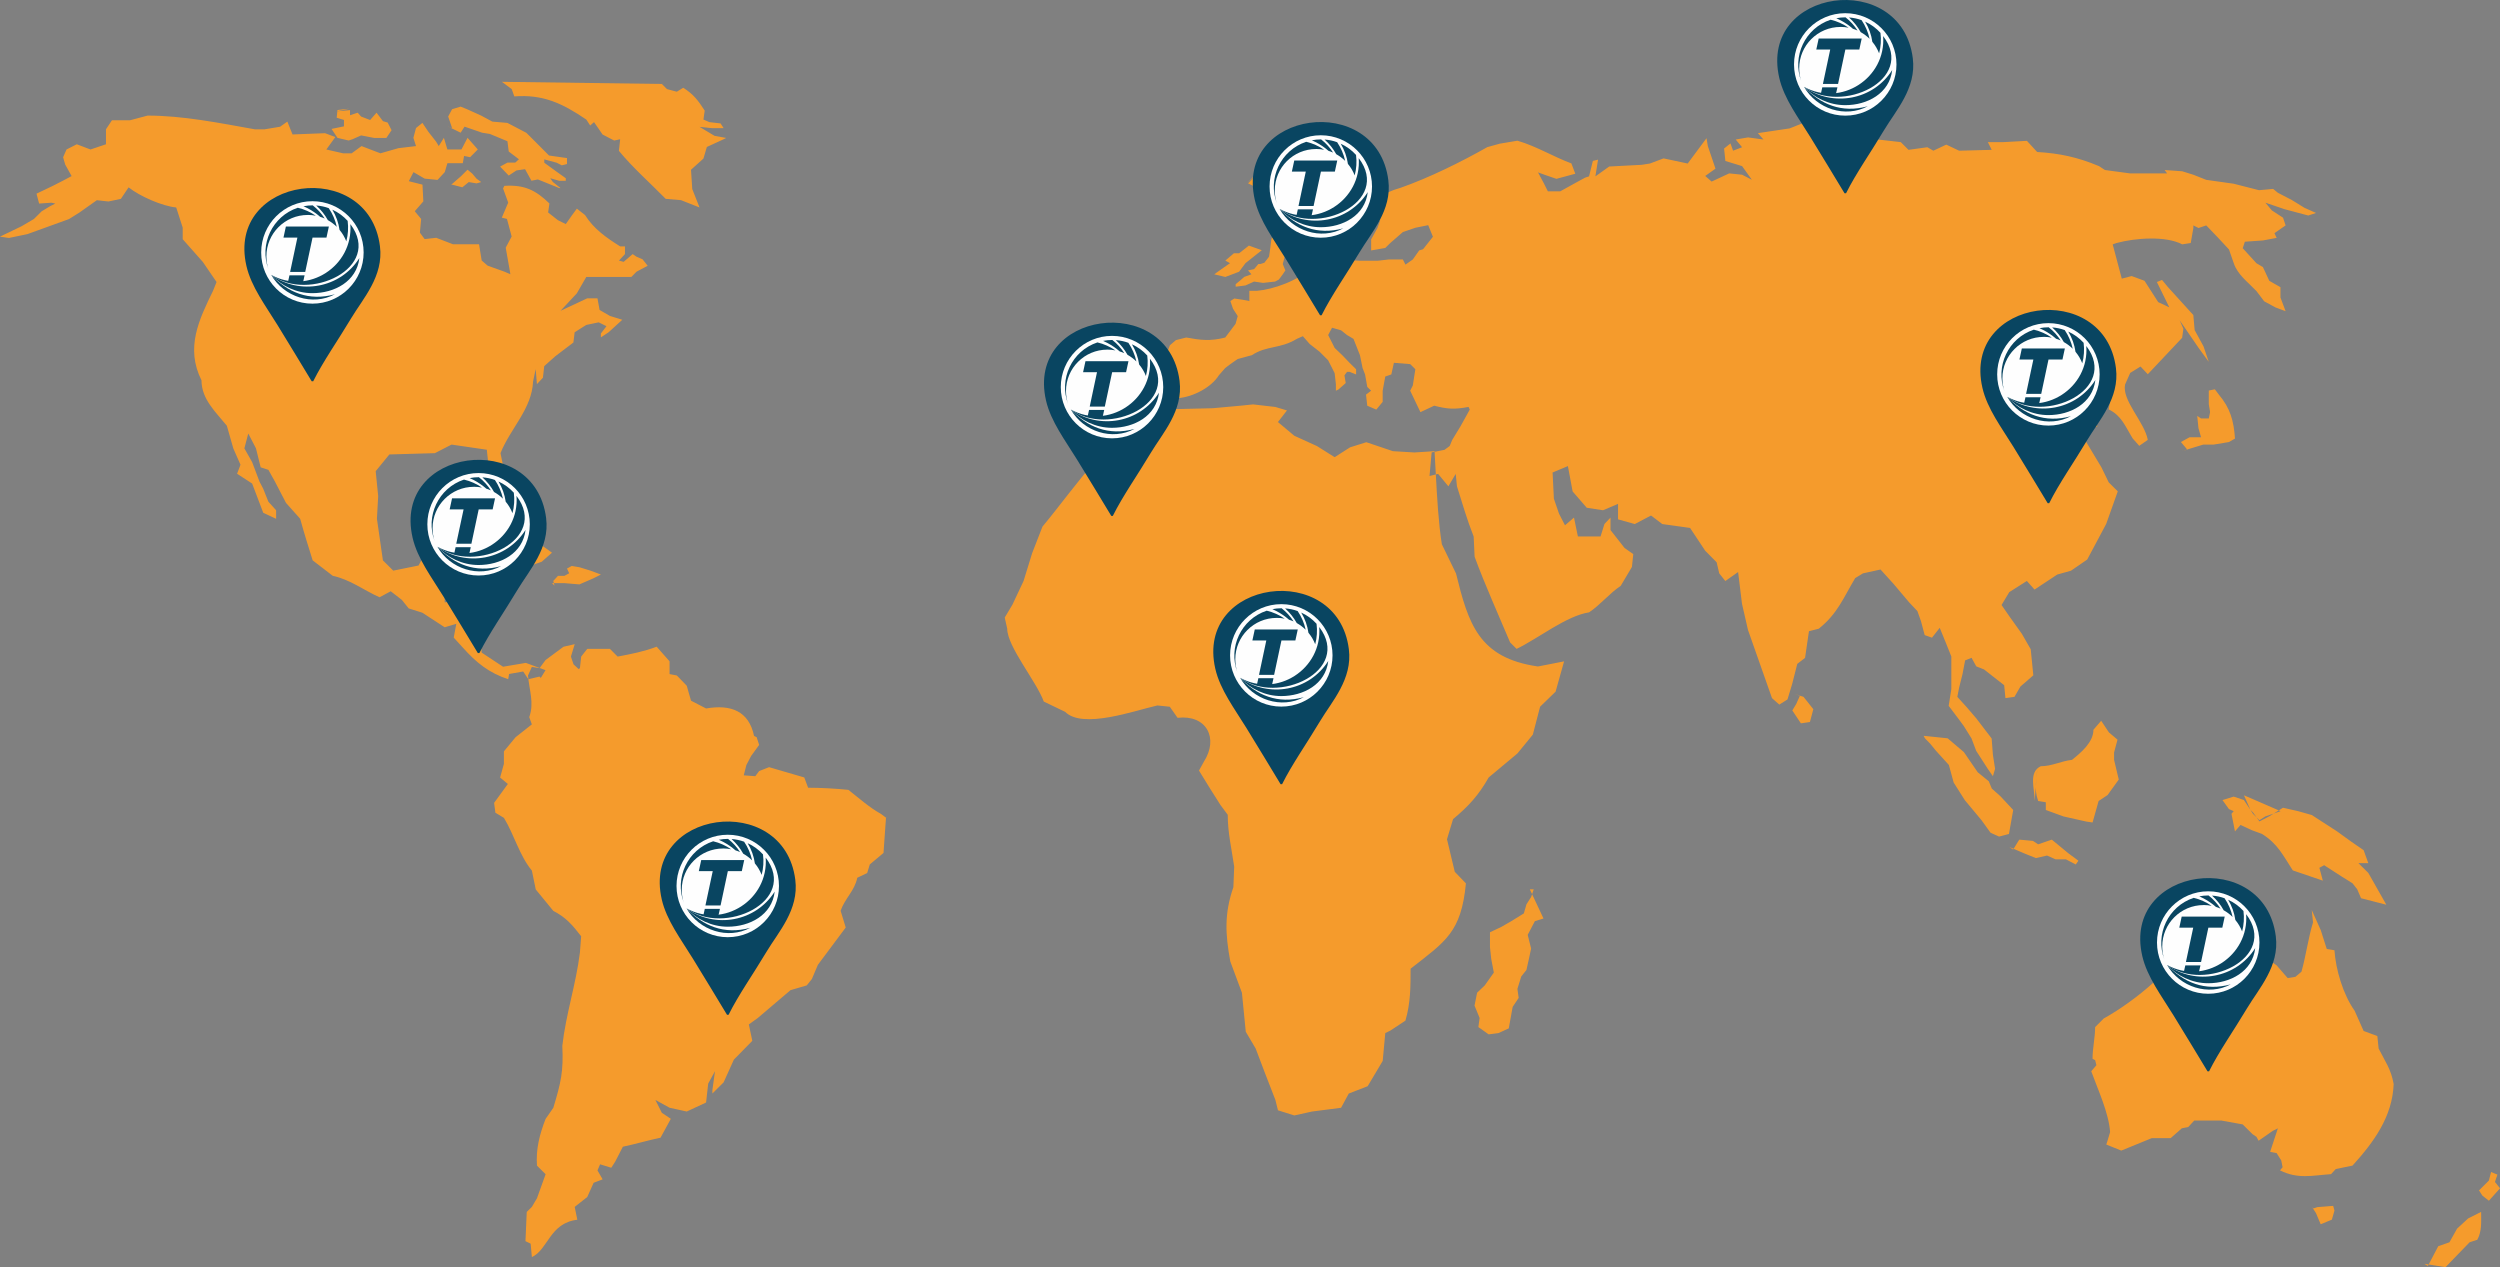 <?xml version="1.0" encoding="UTF-8"?><svg id="Camada_1" xmlns="http://www.w3.org/2000/svg" viewBox="0 0 719.89 364.9"><rect x="0" y="0" width="719.89" height="364.9" fill="#808080" stroke="none"/><defs><style>.cls-1,.cls-2{fill:#094561;}.cls-1,.cls-3,.cls-4{fill-rule:evenodd;}.cls-3{fill:#fefefe;}.cls-4{fill:#f59b2c;}</style></defs><g id="Camada_1-2"><g id="_2019207450000"><path class="cls-4" d="M255.15,235.11l-.74,10.5-3.95,3.31-.75,2.47-2.86,1.37c-.72,3.71-3.55,5.91-4.79,9.5l1.47,4.82-8.02,10.75-1.72,4.07-1.48,1.85-4.68,1.37-9.4,8-2.6,1.87,1,4.72-5.31,5.42-2.95,6.54-3.23,3.21v-.99l.75-5.44-1.96,3.58-.61,5.44-5.57,2.6-4.94-1.09-4.08-2.24,1.85,3.7,2.59,1.73-2.97,5.44c-3.55,.73-7.28,1.85-10.84,2.59l-2.23,4.33-1.11,1.73-3.22-.99-.75,1.75,1.48,2.58-2.59,.99-1.84,4.1-3.61,2.84,.75,3.7c-8.01,.96-8.4,8.62-13.08,10.75l-.36-3.86-1.49-.72,.37-8.41,1.48-1.46,1.47-2.5,2.48-6.91-2.48-2.46c-.36-4.71,.75-9.04,2.48-13.47l2.22-3.19c2.21-7.3,2.95-10.52,2.59-17.81,1.01-9.13,3.95-17.78,5.07-26.91l.36-4.68c-2.59-3.34-4.42-5.45-8.02-7.3l-5.06-6.18-1.11-5.42c-3.58-4.33-5.06-10.26-8.05-15.19l-2.46-1.48-.37-2.84,3.96-5.44-2.23-1.85,1.09-3.94v-3.6l3.35-4.06,4.7-3.71-.75-2.09c1.48-4.07,0-7.68-.36-11.98l1.11-2.48,2.21,.37,1.74-2.35,5.17-3.83,3.22-.74-1.09,3.58,.74,2.21,1.48,1.38,.37-.25,.36-3.34,1.75-2.22h6.54l2.21,2.22c3.95-.74,7.66-1.48,11.24-2.85l3.71,4.21v3.68l2.1,.4,2.85,2.95,.49,1.73,.75,2.58,4.33,2.24c7.15-1.24,12.32,.74,13.81,7.9l.75,.37,.72,2.22-2.32,3.2-1.36,2.6-.75,2.96,3.32,.25,1.11-1.48,2.86-1.12,10.13,2.96,1.11,2.96c3.71,0,8.01,.25,11.6,.61,2.83,2.23,6.18,5.19,9.38,6.93l1.48,1.11v-.37h.02Zm-99.79-40.28h0l.37,.38,1.36-2.23-5.67-2.1-6.56,1.11-6.17-4.07-.37-7.9,.74-5.57-2.46-2.09-8.55,1.1c-.24-6.54,1.14-12.72,2.6-18.89l-7.29,2.96-2.83,5.31-7.29,1.48-2.98-2.96-1.72-11.97,.36-6.55-.72-7.16,3.94-4.82,13.1-.37,4.81-2.47,10.15,1.48,.62,5.81,2.96,9.16,2.84-1.87-2.48-12.11c2.86-7.17,9.03-12.71,9.38-20.62l.75-3.59,.36,4.33,1.73-1.85,.37-3.33,3.21-2.86,5.19-3.94,.36-2.95,3.34-2.11,3.59-.75,2.23,1.11-1.61,2.11v1.11l2.23-1.47,3.94-3.6-3.56-1.1-2.98-1.73-.61-3.34h-2.95l-7.68,3.59,4.7-5.05,2.71-4.7h12.98l1.48-1.51,3.22-1.71-1.48-1.87-1.74-.74-1.11-.75-2.59,2.23-1.36-.37,1.74-1.86v-2.22h-1.38c-3.94-2.47-7.65-5.06-10.12-9.03l-2.35-1.84-1.36,1.84-1.83,2.6-2.26-1.11-2.83-2.23,.38-2.59c-3.96-3.83-7.18-5.44-12.99-5.07l-.36,.75,1.48,4.07-1.84,4.33,1.48,.37,1.35,5.06-1.71,3.22,.72,4.07,.63,3.58-1.75-.75-4.79-1.71-1.73-1.49-.76-4.68h-7.5l-4.83-1.86-3.34,.37-1.36-1.85,.36-3.95-1.84-2.22,2.47-2.84-.25-4.82-3.94-.99,1.35-2.61,3.22,1.87,3.71,.37,2.08-2.24,.76-2.58h4.43l.37-2.08,1.74,.36,2.21-2.23-2.95-3.35-1.75,3.35h-4.06l-1-3.35-1.48,2.38-.74-1.24-2.23-2.85-1.74-2.59-1.84,1.48-.75,2.82,.75,2.38-5.06,.6-5.19,1.48-5.44-2.08-2.84,2.08h-2.48l-4.81-1.1,2.59-3.58-2.95-1.11-9.38,.36-1.49-3.7-2.1,1.48-4.44,.74h-2.83c-10.26-1.84-20.74-3.95-30.88-3.95l-5.07,1.35h-5.19l-1.72,2.6v4.31l-4.45,1.5-3.95-1.5-2.96,1.5-.98,2.23,.6,2.1,1.85,3.33-2.09,1.11-3.35,1.72-4.67,2.23,.75,2.85,3.55-.25,1.12,.25-1.48,.75-2.46,1.48-2.24,2.22-3.58,2.1L-.02,68.15l2.6,.37,5.3-1.1,11.97-4.33,2.98-1.86,5.06-3.58,3.34,.37,3.58-.76,2.22-3.31c3.23,2.58,9.76,5.43,13.71,5.79l1.87,5.8v3.34l5.79,6.54,3.96,5.79-.99,2.48c-4.08,8.38-8.03,16.45-3.35,25.82,0,5.44,4.1,9.13,7.3,13.08l1.86,6.53,2.07,4.71-.98,2.59,4.34,2.83,3.19,8.41,3.71,1.74v-2.47l-2.23-2.46-1.48-3.72-1.09-2.1-2.1-5.57-2.24-3.97,1.12-4.28,2.22,4.28,1.35,5.46,2.23,.73,1.86,3.34,3.2,6.17,4.09,4.58c.99,3.7,2.48,8.38,3.59,11.97l5.79,4.45c5.07,1.11,8.77,4.07,13.47,6.18l3.22-1.73,3.19,2.47,1.99,2.47,3.94,1.24,6.42,4.19,3.35-1-.75,3.97,2.59,2.84c3.97,4.45,7.55,7.3,13.1,9.15l.25-1.51,4.06-.72,1.49,2.23,3.2-.76h.02ZM201.43,59.74h0l-5.31-2.1-4.43-.38c-4.34-4.44-9.52-9-13.47-13.82l.36-3.34-1.72,.37-3.34-1.73-2.47-3.58-1.1,.98-1.12-1.71c-6.91-4.7-12.47-7.3-20.73-6.67l-.75-2.1-2.83-2.1,46.06,.62,1.49,1.48,2.83,.75,1.84-1.14c2.96,1.86,4.33,3.71,6.18,6.57l-.36,2.59,1.72,.74,3.21,.37,.88,1.36h-3.35l-3.58-.37,4.33,2.59,3.34,.6-.74,.38-4.83,2.22-.98,3.34-3.58,3.22,.36,5.56,2.1,5.31h0Zm-72.37-23.22h0l1.12,.37-1.12-3.34,1.12-2.1,2.46-.75,1.85,.75,4.07,1.84,3.22,1.73,4.33,.37,5.45,2.85,2.22,2.21,4.31,4.33,5.18,.74v1.72l-1.49,.37-1.47-.75-3.58-.97v.97l3.58,2.6,2.61,1.86v.74h-1.87l-2.6-.74,.75,1.09,2.21,1.75h-.36l-4.33-1.75-1.84-.74-1.85,.37-1.84-3.33-2.48,.37-2.22,1.47-2.48-2.58,2.11-1.14h2.23l1.08-.97-2.94-2.23-.37-2.96-5.06-2.1-2.24-.36-5.06-1.74-1.11,1.74-3.58-1.74h0Zm1.23,16.67h-.36l2.84-2.47,1.86-1.86,1.35,1.12,1.24,1.47,1.35,.98-1.35,.38-2.23-.38-1.86,1.51-2.85-.75h0Zm6.93,101.27l2.83-2.47h4.68l4.33,1.35,4.45,1.87,2.84,2.08,2.6,1.86-2.97,2.62-2.83,.96-2.6-.6,1.12-1.62v-1.72l-4.33-2.85-3.34-.73-.24-.75-5.2,.75-1.73-.38,.38-.36h0Zm21.73,13.46h0l.74,.74-.37-1.37,1.35-1.47h1.85l1.38-.74-.63-1.36,1.36-.75,2.21,.37,3.22,.99,2.97,1.11-2.22,1.12-3.97,1.72-4.33-.36h-3.57ZM363.34,48.49l-2.08,1.35-.38,1.49-1.48,1.48,3.58,1.72,3.46-1.1,3.33-1,1.87-1.46,2.47-1.75,.36-1.09h-1.85l-3.95-.75-3.58,2.09-.38-1.73-5.66,5.07,4.31-4.33h0Zm87.06,141.91l-2.46,8.77-4.46,4.33-2.09,8.04-4.44,5.42-8.28,6.92c-2.86,5.07-5.79,8.29-10.25,11.99l-1.75,5.79,2.24,9.38,3.21,3.34c-1.36,14.08-5.81,16.66-15.93,24.56,0,5.08,0,9.9-1.49,14.96l-4.31,2.85-1.49,.73-.74,8.02-4.33,7.28-5.44,2.11-2.22,4.1-8.4,1.09-5.06,1.12-4.71-1.48-.74-2.98-3.21-8.28-2.47-6.53-2.85-4.83-1.11-11.24-3.35-9.01c-1.47-8.03-1.72-13.81,.89-21.38l.24-5.91c-.74-5.06-1.86-9.74-1.86-14.93l-2.11-2.85-2.96-4.68-3.21-5.21,1.36-2.47c4.45-6.9,.75-13.7-7.53-12.72l-2.24-3.19-3.56-.37c-6.56,1.47-21.51,6.91-26.57,1.84l-6.15-2.96c-2.1-5.79-10.53-15.81-10.53-20.98l-.72-3.21,2.22-3.72,3.2-6.8,2.47-8.01,2.98-7.66c9.38-11.22,20.37-28.29,34.08-34.09l1.49-1.47,2.22,1.74,11.24-.27,8.03-.73,3.58-.37,6.42,.74,3.34,1-2.6,3.34,4.71,3.95,6.53,2.97,5.09,3.2,4.45-2.84,4.68-1.47,7.65,2.58,6.18,.37,5.81-.37,.37,6.81c.36,6.54,.75,13.83,1.73,20l4.08,8.41c3.59,14.55,6.53,24.31,23.59,26.78l7.51-1.47h0Zm-100.75-111.41l3.19,.76,3.97-1.51,1.83-2.46,4.7-3.73-3.71-1.33-2.82,2.21h-1.5l-2.47,2.1,1.35,.75-2.46,1.72-2.08,1.48h0Zm6.17,3.58v-.74l1.35-1.11,1.11-.98,2.08-.76-.98-1.11,1.74-.37,1.24-1.48h.6l1.12-.36,1.35-1.74,.37-2.59,.27-2.23,.35-1.36,1.49-1.84,1.84-1.12,1.87-.24,2.1-.38-1.48,2.11,1.86,1.12-2.86,1.72-1.86,.87,.75,3.21-.75,2.84,.75,1.85-.75,1.11-1.1,1.49-1.1,.6-3.47,.38-2.59-.38-2.48,1.12-2.82,.36h0Zm250.71,247.01l4.31,1.74,8.76-3.58h5.45l3.22-2.84,1.84-.36,1.74-1.88h7.77l6.18,1.12,2.85,2.83,1.11,.75,.62,1.12,4.07-2.84,1.48-.74-2.23,6.78,1.87,.36,1.33,2.12,.39,1.95-.75,.9c5.18,2.58,9.15,1.48,14.7,1.09l1.36-1.47,4.82-.99c6.17-6.81,11.49-14.1,11.85-23.47-.74-4.33-2.48-6.55-4.33-10.24l-.37-3.6-3.95-1.46-2.59-5.82c-3.34-4.71-5.44-11.87-5.81-17.42l-2.21-.36-1.74-5.45-2.59-5.79,.37,3.58c-1.37,4.45-2.09,9.88-3.33,14.2l-1.74,1.47-2.23,.36-3.19-3.68-3.59-2.47-3.34-1.48,.37-.99,.74-2.35v-1.72l.62-1.12,.36-2.98-7.52-1.35-1.49-.37-.75,1.36-3.31-.99-1.03,2.11-1.47,3.34-.75,.74-.98,3.34-.37,1.71-.73,.4-1.86-3.34-1.85-2.47-3.35,3.7-.6,2.47-2.21,2.11-.37,2.95-.99-1.36-1.11,1.36v2.48c-4.07,3.7-9.5,7.65-14.2,10.24l-2.47,2.48c0,2.96-.75,6.18-.75,9.13l.75,.38,.37,1.46-1.49,1.73c1.86,5.18,5.06,11.98,5.43,17.53l-.74,2.48-.36,1.11h0Zm59.65,18.39l1.12-.37,4.55-.36,.37,1.36-.74,2.6-3.22,1.34-1.36-3.22-1.11-1.72,.37,.37h0Zm-112.27-136.09l6.93,.72,4.68,3.98,3.97,5.79,3.19,2.6,.87,2.1,2.47,2.2,3.7,3.97-1.23,6.91-2.84,.75-2.46-1.11-2.6-3.61-4.82-5.79-3.2-5.06-1.38-5.06-3.7-4.07-1.72-2.1-1.48-1.51-.37-.72h0Zm32.72,9.37c0,3.22-1.09,5.45,.27,9.4l2.21,.37v2.22l5.06,1.85,6.54,1.47,1.86,.28,1.74-6.19,2.59-1.72,3.21-4.46-1.35-5.67v-2.11l.99-3.7-2.48-2.1-2.22-3.34-2.23,2.58c0,3.61-3.56,6.56-6.17,8.67-3.19,.36-5.81,1.84-9.01,1.84-3.59,1.73-1.74,6.43-1.74,10.01l.74-9.4h0Zm70.03,12.35l-4.34,1.49-1.71,1.09-1.84-1.83-1.14-1.74-1.48-2.23-2.94-.99-3.24,.99,1.87,2.6,1.37,.6-.64,.76,.64,3.21,.36,1.86,1.6-1.86,3.22,1.49,2.95,1.09c4.58,2.85,6.06,6.18,8.89,10.51l8.65,2.95-1-3.7,1.37-.75,5.18,3.34,2.98,1.86,1.36,1.72,1.11,2.59,7.28,1.87-5.19-9.16-2.85-2.82h2.85l-1.35-3.73-3.59-2.47-4.07-2.95-7.27-4.7-3.97-1.12-4.31-.98-3.96,2.47-2.83,1.47-1.84-2.58-.76-.75-1.85-4.19,10.5,4.55h0Zm-76.95,11.02l1.75-2.84,3.94,.36,1.49,.99,3.94-1.35,4.82,3.97,2.84,2.1-.76,1.08-2.82-1.47h-2.98l-2.47-1.1-3.22,.73-3.32-1.34-4.33-1.86,1.11,.74h0Zm118.44,119.3l6.05,.97,6.94-7.17,2.21-.72c1.35-2.47,1.11-5.06,1.11-8.03l-3.72,1.87-3.21,2.95-2.2,3.94-3.22,1.12-2.98,5.69-.99-.61h0Zm20.28-23.58l1.47,1.84-3.21,3.58-1.87-1.48-.97-1.49,2.84-2.84,.63-2.46,1.83,.75-.72,2.11h0Zm-277.89-84.25h1.11l-.75,2.21-1.35,2.11-.75,2.61-3.58,2.22-2.98,1.71-3.19,1.5v4.31l.36,3.35,.75,3.95-2.62,3.7-2.2,2.1-.74,3.71,1.47,3.56-.36,2.62,2.96,2.1,2.84-.37,2.95-1.36,1.12-6.18,1.73-2.59-.36-2.59,1.1-3.58,1.49-1.86,.72-3.21,.63-2.97-.98-3.94,2.07-3.95,2.48-.76-3.94-8.4h0Zm187.84-126.22l6.04-1.84h2.97l4.45-.74,1.74-1c-.36-5.18-1.36-8.77-4.69-12.71l-1.1-1.48-1.75,.36v3.95l.37,2.23-.37,1.86h-2.22l-1.11-.74,.36,3.56,.75,2.6h-3.34l-2.47,1.36,1.86,2.21-1.48,.36h0Zm-111.53,70.02l2.48,.76,2.83,3.56-.98,3.7-2.6,.38-2.47-3.71,1.11-1.84,1.11-2.47-1.48-.38h0ZM100.4,31.35h0l-3.44,.72,3.83-.36v1.48l2.21-.74,.98,1.11,2.6,1,1.85-2.11,1.84,2.44,1.36,.4,1.12,2.2-1.49,2.22h-3.56l-3.72-.72-2.46,1.1-1.12,.37-3.22-.76-1.71-2.58,3.58-.74v-1.84l-2.1-.64,.23-2.22,3.22-.36h0Zm346.67,104.6l.38,7.66,1.48,4.31,1.72,3.34,2.59-2.22,1.12,5.44h6.53l1.12-3.59,1.74-1.84v3.58l4.06,5.18,2.5,1.74-.39,3.71-3.22,5.43c-3.31,2.23-5.8,5.42-9.11,7.64-6.56,1-14.7,7.56-20.88,10.52l-1.87-1.87c-3.31-7.89-7.29-16.66-10.22-24.68l-.27-5.8c-1.86-4.71-3.34-9.76-4.81-14.46l-.36-3.58-2.11,3.58-2.96-3.58-2.47,.61,.61-6.8,3.71-.74,1.49-1.1,.72-1.74,2.47-4.07,2.59-4.68-.35-.76c-4.1,.76-6.07,.64-9.89-.36l-3.97,1.86-2.95-6.18,.75-1.47,.74-4.71-1.48-1.47-4.7-.38-.74,3.35-1.75,.61-.74,4.07v3.22l-1.84,2.23-2.6-1.12-.36-3.2,1.47-1.12-1.11-1.1-.63-3.58-.72-1.85-.75-3.68-1.86-4.71-1.86-1.11-1.72-1.36-2.6-.75-1.12,2.11,1.88,3.72,2.2,2.1,2.1,2.19,1.87,1.85v1.49l-1.87-.75h-.74l-.75,1,.37,2.22-2.09,1.85-.74,.36v-1.85l-.36-3.21-1.88-3.71-2.46-2.46-2.85-2.23-1.97-2.24-1.72,.76c-4.82,2.96-8.64,1.86-12.96,4.71l-4.07,1.09-2.12,1.48-1.47,1.11-1.84,2.11c-4.33,6.92-20.64,10.99-19.28-1l3.71-3.7,1.47-3.95,1.73-1.48,2.98-.75c4.07,.75,6.9,1.12,11.23,0l2.97-3.94,.62-2.23-1.36-2.12-.76-2.21,1.14-.73,2.47,.37,1.86,.36v-2.95h2.2c4.58-.38,11.85-2.84,15.82-6.8l.74,.62,3.21-1.72,3.71-1.12,6.18,.37h5.06l3.21-.37h4.08l.74,1.48,2.12-1.48,1.83-2.6,1.12-.35,2.84-3.59-1.36-3.34-3.7,.75-3.59,1.23-3.7,3.22-1.37,1.36-4.07,.72v-3.19l1.85-3.34,.75-2.1-2.97,1.35-3.95,.75-1.87-.99,2.62-2.96c3.83-3.47,6.9-6.18,11.96-7.53,8.41-2.96,17.42-7.42,25.08-11.75l3.58-.99,5.07-.85c5.56,1.62,10.24,4.57,15.54,6.54l1.12,2.97-5.43,1.47-3.21-1.1-2.09-.76,1.72,3.23,1.11,2.22h3.58l4.7-2.6,2.47-1.34,1.12-.37,1.09-4.44,1.49-.37-.76,4.82,3.98-2.84,9.36-.49,2.36-.37,3.94-1.48,6.94,1.48,5.42-7.3,.37,2.24,2.21,6.54-2.95,2.1,1.84,1.62,5.06-2.36,3.71,.38,2.83,1.47-2.83-3.95-4.81-1.47-.37-3.59,1.84-1.47,.75,2.1,2.59-1-1.84-2.22,3.56-.61,4.44,.61-1.6-1.84,9.13-1.36,8.4-3.34,9.14,.36v5.57l3.97-1.99,3.94,2.6,6.56,.75,2.22,2.22,5.43-.75,1.73,1,3.72-1.75,3.7,1.75,9.38-.25-1.11-2.22h4.45l6.8-.37,2.95,3.21c6.44,.38,11.63,1.48,17.81,4.07l1.71,1.12,7.29,.98h10.61l-.72-.98,5.06,.36,3.21,1,3.71,1.47,7.92,1.12,7.28,1.86,4.07-.37,1.36,1.11,4.06,2.11,3.59,2.22,3.34,1.48-2.23,.74-6.9-1.84-5.46-1.86,1.86,2.22,3.23,2.11,.74,2.22-3.21,2.23,.63,1.36-3.95,.74-5.2,.36-.62,1.87,3.95,4.33,1.87,1.11,1.83,3.95,3.22,1.84v2.97l1.48,3.95-2.95-1.11-3.22-1.75-2.23-2.95c-2.47-2.6-5.42-4.7-6.53-8.02l-1.37-3.95-3.34-3.59-3.21-3.34-2.23,.75-1.48-.75v.75l-.39,2.22-.36,2.1-2.46,.38c-4.7-2.48-13.46-1.86-18.9-.38l-1.12,.38,2.62,9.88,2.83-.75,3.71,1.36,3.95,6.15,3.2,1.51-3.58-7.3,1.48-.6,1.72,2.08,7.29,8.03,.38,4.33,2.56,4.69,1.5,4.46-2.97-4.09-5.42-7.91,1.09,2.47-.36,2.6-9.89,10.49-2.1-2.22-2.96,1.84-1.48,3.34c-.97,4.58,5.57,10.75,6.54,15.94l-2.46,1.72-1.87-2.1c-2.22-3.58-3.19-6.56-6.91-8.38l.37-2.6-1.48-.63-3.95-.36-2.22,.99-.73-2.47v-3.71l-1.74-.25-1.85,3.96-2.59,2.47-.63,1.6,1.36,2.11,4.07,1.47,2.84-.36,3.34,2.59-1.86,.74-2.22,2.48,5.18,8.64,2.1,4.33,2.61,2.59-3.34,9.38-5.46,10.25-4.68,3.22-3.95,1.1-6.54,4.33-2.21-2.48-5.07,3.22-2.22,3.7,2.22,3.22,3.61,5.05,2.57,4.47,.75,7.51-3.71,3.22-1.72,2.98-2.6,.36-.36-3.71-5.81-4.55-2.23-.88-1.35-2.46-1.86,.74-.75,3.94-.99,3.96-.5,2.6,2.59,2.85,2.84,3.31,4.45,5.82,.36,4.68,.63,4.07-.63,2.11-1.47-2.11-3.34-5.18-1.35-3.58-2.23-3.58-1.36-1.85-2.98-3.95,.76-4.82v-9.38l-1.48-3.71-1.86-4.56-2.23,2.84-2.1-.74-1.09-4.08-1.01-2.83-2.34-2.48-4.58-5.42-3.7-4.08-5.05,1.11-2.24,1.36c-3.34,5.56-5.06,10.26-10.5,14.58l-2.82,.72-1.12,7.68-2.24,1.72-1.47,5.79-1.35,4.46-2.36,1.48-2.1-1.86-6.91-19.62-1.73-7.55-1.12-9.14-3.68,2.59-1.75-2.21-.75-3.19-3.31-3.35-4.34-6.54-8.01-1.12-3.23-2.46-4.67,2.46-4.83-1.35v-4.46l-4.33,1.84-4.68-.72-4.07-4.7-1.36-7.3-4.46,1.87h.02Z"/><g><path class="cls-1" d="M550.8,16.77c1.1,8.63-4.9,15.06-8.3,20.75-3.93,6.58-7.98,12.25-10.92,18.13h-.44c-2.8-4.64-6.22-10.3-9.83-16.17-3.42-5.56-7.56-10.99-8.96-17.04-5.95-25.89,35.19-31.45,38.45-5.68h0Zm-19.45-10.5c6.63,0,12.01,5.37,12.01,12.01s-5.37,12.01-12.01,12.01-12.01-5.37-12.01-12.01,5.37-12.01,12.01-12.01Z"/><path class="cls-3" d="M531.35,3.8c8.15,0,14.75,6.61,14.75,14.75s-6.61,14.75-14.75,14.75-14.75-6.61-14.75-14.75,6.61-14.75,14.75-14.75h0Z"/><path class="cls-2" d="M542.26,10.38c.91,12.09-12.14,20.54-22.78,14.62,10.76,8.06,32.32-2.05,22.78-14.62Z"/><path class="cls-2" d="M519.48,25.01c2.95,3.17,7.2,5.27,11.87,5.27,6.32,0,12.75-3.36,13.52-10.11-5.45,8.67-17.15,10.8-25.4,4.84h0Z"/><path class="cls-2" d="M519.48,25.01c3.67,6.39,11.92,9.04,18.36,5.58-7.57,2.11-13.67-.6-18.36-5.58Z"/><path class="cls-2" d="M530,7.75c.79,0,1.57,.08,2.32,.23-1.55-1.06-3.3-1.86-5.18-2.3-7.37,2.44-11.17,10.56-8.45,17.74-.39-1.18-.6-2.44-.6-3.75,0-6.58,5.33-11.91,11.91-11.91h0Z"/><path class="cls-2" d="M541.5,9.47c-1.23-1.36-2.74-2.47-4.43-3.24,1.09,1.8,1.79,3.78,2.08,5.82,.82,.98,1.48,2.09,1.95,3.31,.51-1.93,.64-3.92,.39-5.88Zm-10.07-4.48h-.02c-.9,0-1.79,.09-2.64,.26,.42,.18,.84,.38,1.25,.6,1.3,.69,2.48,1.51,3.54,2.44,.45,.14,.9,.31,1.32,.5-.91-1.43-2.07-2.72-3.45-3.8Zm1,.04h0c1.37,1.23,2.5,2.66,3.36,4.22,.94,.53,1.81,1.18,2.57,1.93-.42-1.91-1.2-3.74-2.31-5.38-1.14-.42-2.36-.68-3.62-.77Z"/><polygon class="cls-1" points="524.92 24.17 527.02 14.27 523.01 14.27 523.7 11.09 536.09 11.09 535.4 14.27 531.38 14.27 529.28 24.17 524.92 24.17"/><polygon class="cls-1" points="524.29 27.18 524.74 25.14 529.1 25.14 528.64 27.18 524.29 27.18"/></g><g><path class="cls-1" d="M655.33,269.62c1.1,8.63-4.9,15.06-8.3,20.75-3.93,6.58-7.98,12.25-10.92,18.13h-.44c-2.8-4.64-6.22-10.3-9.83-16.17-3.42-5.56-7.56-10.99-8.96-17.04-5.95-25.89,35.19-31.45,38.45-5.68h0Zm-19.45-10.5c6.63,0,12.01,5.37,12.01,12.01s-5.37,12.01-12.01,12.01-12.01-5.37-12.01-12.01,5.37-12.01,12.01-12.01Z"/><path class="cls-3" d="M635.87,256.66c8.15,0,14.75,6.61,14.75,14.75s-6.61,14.75-14.75,14.75-14.75-6.61-14.75-14.75,6.61-14.75,14.75-14.75h0Z"/><path class="cls-2" d="M646.79,263.24c.91,12.09-12.14,20.54-22.78,14.62,10.76,8.06,32.32-2.05,22.78-14.62h0Z"/><path class="cls-2" d="M624.01,277.86c2.95,3.17,7.2,5.27,11.87,5.27,6.32,0,12.75-3.36,13.52-10.11-5.45,8.67-17.15,10.8-25.4,4.84h0Z"/><path class="cls-2" d="M624.01,277.86c3.67,6.39,11.92,9.04,18.36,5.58-7.57,2.11-13.67-.6-18.36-5.58Z"/><path class="cls-2" d="M634.54,260.61c.79,0,1.57,.08,2.32,.23-1.55-1.06-3.3-1.86-5.18-2.3-7.37,2.44-11.17,10.56-8.45,17.74-.39-1.18-.6-2.44-.6-3.75,0-6.58,5.33-11.91,11.91-11.91Z"/><path class="cls-2" d="M646.03,262.33c-1.23-1.36-2.74-2.47-4.43-3.24,1.09,1.8,1.79,3.78,2.08,5.82,.82,.98,1.48,2.09,1.95,3.31,.51-1.93,.64-3.92,.39-5.88h0Zm-10.07-4.48h-.02c-.9,0-1.79,.09-2.64,.26,.42,.18,.84,.38,1.25,.6,1.3,.69,2.48,1.51,3.54,2.44,.45,.14,.9,.31,1.32,.5-.91-1.43-2.07-2.72-3.45-3.8h0Zm1,.04h0c1.37,1.23,2.5,2.66,3.36,4.22,.94,.53,1.81,1.18,2.57,1.93-.42-1.91-1.2-3.74-2.31-5.38-1.14-.42-2.36-.68-3.62-.77Z"/><polygon class="cls-1" points="629.45 277.02 631.55 267.13 627.54 267.13 628.23 263.94 640.62 263.94 639.93 267.13 635.91 267.13 633.81 277.02 629.45 277.02"/><polygon class="cls-1" points="628.81 280.04 629.27 278 633.63 278 633.17 280.04 628.81 280.04"/></g><g><path class="cls-1" d="M388.41,186.93c1.1,8.63-4.9,15.06-8.3,20.75-3.93,6.58-7.98,12.25-10.92,18.13h-.44c-2.8-4.64-6.22-10.3-9.83-16.17-3.42-5.56-7.56-10.99-8.96-17.04-5.95-25.89,35.19-31.45,38.45-5.68h0Zm-19.45-10.5c6.63,0,12.01,5.37,12.01,12.01s-5.37,12.01-12.01,12.01-12.01-5.37-12.01-12.01,5.37-12.01,12.01-12.01Z"/><path class="cls-3" d="M368.96,173.97c8.15,0,14.75,6.61,14.75,14.75s-6.61,14.75-14.75,14.75-14.75-6.61-14.75-14.75,6.61-14.75,14.75-14.75Z"/><path class="cls-2" d="M379.88,180.55c.91,12.09-12.14,20.54-22.78,14.62,10.76,8.06,32.32-2.05,22.78-14.62Z"/><path class="cls-2" d="M357.09,195.17c2.95,3.17,7.2,5.27,11.87,5.27,6.32,0,12.75-3.36,13.52-10.11-5.45,8.67-17.15,10.8-25.4,4.84h0Z"/><path class="cls-2" d="M357.09,195.17c3.67,6.39,11.92,9.04,18.36,5.58-7.57,2.11-13.67-.6-18.36-5.58Z"/><path class="cls-2" d="M367.62,177.92c.79,0,1.57,.08,2.32,.23-1.55-1.06-3.3-1.86-5.18-2.3-7.37,2.44-11.17,10.56-8.45,17.74-.39-1.18-.6-2.44-.6-3.75,0-6.58,5.33-11.91,11.91-11.91h0Z"/><path class="cls-2" d="M379.12,179.63c-1.23-1.36-2.74-2.47-4.43-3.24,1.09,1.8,1.79,3.78,2.08,5.82,.82,.98,1.48,2.09,1.95,3.31,.51-1.93,.64-3.92,.39-5.88Zm-10.07-4.48h-.02c-.9,0-1.79,.09-2.64,.26,.42,.18,.84,.38,1.25,.6,1.3,.69,2.48,1.51,3.54,2.44,.45,.14,.9,.31,1.32,.5-.91-1.43-2.07-2.72-3.45-3.8h0Zm1,.04h0c1.37,1.23,2.5,2.66,3.36,4.22,.94,.53,1.81,1.18,2.57,1.93-.42-1.91-1.2-3.74-2.31-5.38-1.14-.42-2.36-.68-3.62-.77Z"/><polygon class="cls-1" points="362.54 194.33 364.64 184.43 360.63 184.43 361.32 181.25 373.7 181.25 373.01 184.43 369 184.43 366.89 194.33 362.54 194.33"/><polygon class="cls-1" points="361.9 197.34 362.35 195.3 366.71 195.3 366.26 197.34 361.9 197.34"/></g><g><path class="cls-1" d="M229.01,253.34c1.1,8.63-4.9,15.06-8.3,20.75-3.93,6.58-7.98,12.25-10.92,18.13h-.44c-2.8-4.64-6.22-10.3-9.83-16.17-3.42-5.56-7.56-10.99-8.96-17.04-5.95-25.89,35.19-31.45,38.45-5.68h0Zm-19.45-10.5c6.63,0,12.01,5.37,12.01,12.01s-5.37,12.01-12.01,12.01-12.01-5.37-12.01-12.01,5.37-12.01,12.01-12.01Z"/><path class="cls-3" d="M209.56,240.37c8.15,0,14.75,6.61,14.75,14.75s-6.61,14.75-14.75,14.75-14.75-6.61-14.75-14.75,6.61-14.75,14.75-14.75Z"/><path class="cls-2" d="M220.48,246.95c.91,12.09-12.14,20.54-22.78,14.62,10.76,8.06,32.32-2.05,22.78-14.62Z"/><path class="cls-2" d="M197.69,261.58c2.95,3.17,7.2,5.27,11.87,5.27,6.32,0,12.75-3.36,13.52-10.11-5.45,8.67-17.15,10.8-25.4,4.84h0Z"/><path class="cls-2" d="M197.69,261.58c3.67,6.39,11.92,9.04,18.36,5.58-7.57,2.11-13.67-.6-18.36-5.58Z"/><path class="cls-2" d="M208.22,244.32c.79,0,1.57,.08,2.32,.23-1.55-1.06-3.3-1.86-5.18-2.3-7.37,2.44-11.17,10.56-8.45,17.74-.39-1.18-.6-2.44-.6-3.75,0-6.58,5.33-11.91,11.91-11.91h0Z"/><path class="cls-2" d="M219.72,246.04c-1.23-1.36-2.74-2.47-4.43-3.24,1.09,1.8,1.79,3.78,2.08,5.82,.82,.98,1.48,2.09,1.95,3.31,.51-1.93,.64-3.92,.39-5.88Zm-10.07-4.48h-.02c-.9,0-1.79,.09-2.64,.26,.42,.18,.84,.38,1.25,.6,1.3,.69,2.48,1.51,3.54,2.44,.45,.14,.9,.31,1.32,.5-.91-1.43-2.07-2.72-3.45-3.8h0Zm1,.04h0c1.37,1.23,2.5,2.66,3.36,4.22,.94,.53,1.81,1.18,2.57,1.93-.42-1.91-1.2-3.74-2.31-5.38-1.14-.42-2.36-.68-3.62-.77Z"/><polygon class="cls-1" points="203.13 260.74 205.24 250.84 201.23 250.84 201.92 247.66 214.3 247.66 213.61 250.84 209.59 250.84 207.49 260.74 203.13 260.74"/><polygon class="cls-1" points="202.5 263.75 202.95 261.71 207.31 261.71 206.85 263.75 202.5 263.75"/></g><g><path class="cls-1" d="M109.41,70.91c1.1,8.63-4.9,15.06-8.3,20.75-3.93,6.58-7.98,12.25-10.92,18.13h-.44c-2.8-4.64-6.22-10.3-9.83-16.17-3.42-5.56-7.56-10.99-8.96-17.04-5.95-25.89,35.19-31.45,38.45-5.68h0Zm-19.45-10.5c6.63,0,12.01,5.37,12.01,12.01s-5.37,12.01-12.01,12.01-12.01-5.37-12.01-12.01,5.37-12.01,12.01-12.01Z"/><path class="cls-3" d="M89.96,57.94c8.15,0,14.75,6.61,14.75,14.75s-6.61,14.75-14.75,14.75-14.75-6.61-14.75-14.75,6.61-14.75,14.75-14.75Z"/><path class="cls-2" d="M100.88,64.53c.91,12.09-12.14,20.54-22.78,14.62,10.76,8.06,32.32-2.05,22.78-14.62Z"/><path class="cls-2" d="M78.09,79.15c2.95,3.17,7.2,5.27,11.87,5.27,6.32,0,12.75-3.36,13.52-10.11-5.45,8.67-17.15,10.8-25.4,4.84h0Z"/><path class="cls-2" d="M78.09,79.15c3.67,6.39,11.92,9.04,18.36,5.58-7.57,2.11-13.67-.6-18.36-5.58Z"/><path class="cls-2" d="M88.62,61.89c.79,0,1.57,.08,2.32,.23-1.55-1.06-3.3-1.86-5.18-2.3-7.37,2.44-11.17,10.56-8.45,17.74-.39-1.18-.6-2.44-.6-3.75,0-6.58,5.33-11.91,11.91-11.91Z"/><path class="cls-2" d="M100.12,63.61c-1.23-1.36-2.74-2.47-4.43-3.24,1.09,1.8,1.79,3.78,2.08,5.82,.82,.98,1.48,2.09,1.95,3.31,.51-1.93,.64-3.92,.39-5.88h0Zm-10.07-4.48h-.02c-.9,0-1.79,.09-2.64,.26,.42,.18,.84,.38,1.25,.6,1.3,.69,2.48,1.51,3.54,2.44,.45,.14,.9,.31,1.32,.5-.91-1.43-2.07-2.72-3.45-3.8Zm1,.04h0c1.37,1.23,2.5,2.66,3.36,4.22,.94,.53,1.81,1.18,2.57,1.93-.42-1.91-1.2-3.74-2.31-5.38-1.14-.42-2.36-.68-3.62-.77Z"/><polygon class="cls-1" points="83.54 78.31 85.64 68.41 81.63 68.41 82.32 65.23 94.7 65.23 94.01 68.41 90 68.41 87.89 78.31 83.54 78.31"/><polygon class="cls-1" points="82.9 81.32 83.35 79.28 87.71 79.28 87.26 81.32 82.9 81.32"/></g><g><path class="cls-1" d="M399.78,51.91c1.1,8.63-4.9,15.06-8.3,20.75-3.93,6.58-7.98,12.25-10.92,18.13h-.44c-2.8-4.64-6.22-10.3-9.83-16.17-3.42-5.56-7.56-10.99-8.96-17.04-5.95-25.89,35.19-31.45,38.45-5.68h0Zm-19.45-10.5c6.63,0,12.01,5.37,12.01,12.01s-5.37,12.01-12.01,12.01-12.01-5.37-12.01-12.01,5.37-12.01,12.01-12.01Z"/><path class="cls-3" d="M380.33,38.95c8.15,0,14.75,6.61,14.75,14.75s-6.61,14.75-14.75,14.75-14.75-6.61-14.75-14.75,6.61-14.75,14.75-14.75Z"/><path class="cls-2" d="M391.25,45.53c.91,12.09-12.14,20.54-22.78,14.62,10.76,8.06,32.32-2.05,22.78-14.62h0Z"/><path class="cls-2" d="M368.46,60.16c2.95,3.17,7.2,5.27,11.87,5.27,6.32,0,12.75-3.36,13.52-10.11-5.45,8.67-17.15,10.8-25.4,4.84h0Z"/><path class="cls-2" d="M368.46,60.16c3.67,6.39,11.92,9.04,18.36,5.58-7.57,2.11-13.67-.6-18.36-5.58Z"/><path class="cls-2" d="M378.99,42.9c.79,0,1.57,.08,2.32,.23-1.55-1.06-3.3-1.86-5.18-2.3-7.37,2.44-11.17,10.56-8.45,17.74-.39-1.18-.6-2.44-.6-3.75,0-6.58,5.33-11.91,11.91-11.91h0Z"/><path class="cls-2" d="M390.49,44.62c-1.23-1.36-2.74-2.47-4.43-3.24,1.09,1.8,1.79,3.78,2.08,5.82,.82,.98,1.48,2.09,1.95,3.31,.51-1.93,.64-3.92,.39-5.88Zm-10.07-4.48h-.02c-.9,0-1.79,.09-2.64,.26,.42,.18,.84,.38,1.25,.6,1.3,.69,2.48,1.51,3.54,2.44,.45,.14,.9,.31,1.32,.5-.91-1.43-2.07-2.72-3.45-3.8Zm1,.04h0c1.37,1.23,2.5,2.66,3.36,4.22,.94,.53,1.81,1.18,2.57,1.93-.42-1.91-1.2-3.74-2.31-5.38-1.14-.42-2.36-.68-3.62-.77Z"/><polygon class="cls-1" points="373.91 59.31 376.01 49.41 372 49.41 372.69 46.23 385.07 46.23 384.38 49.41 380.37 49.41 378.26 59.31 373.91 59.31"/><polygon class="cls-1" points="373.27 62.33 373.72 60.28 378.08 60.28 377.63 62.33 373.27 62.33"/></g><g><path class="cls-1" d="M157.26,149.18c1.1,8.63-4.9,15.06-8.3,20.75-3.93,6.58-7.98,12.25-10.92,18.13h-.44c-2.8-4.64-6.22-10.3-9.83-16.17-3.42-5.56-7.56-10.99-8.96-17.04-5.95-25.89,35.19-31.45,38.45-5.68Zm-19.45-10.5c6.63,0,12.01,5.37,12.01,12.01s-5.37,12.01-12.01,12.01-12.01-5.37-12.01-12.01,5.37-12.01,12.01-12.01Z"/><path class="cls-3" d="M137.81,136.22c8.15,0,14.75,6.61,14.75,14.75s-6.61,14.75-14.75,14.75-14.75-6.61-14.75-14.75,6.61-14.75,14.75-14.75h0Z"/><path class="cls-2" d="M148.73,142.8c.91,12.09-12.14,20.54-22.78,14.63,10.76,8.06,32.32-2.05,22.78-14.63Z"/><path class="cls-2" d="M125.94,157.43c2.95,3.17,7.2,5.27,11.87,5.27,6.32,0,12.75-3.36,13.52-10.11-5.45,8.67-17.15,10.8-25.4,4.84h0Z"/><path class="cls-2" d="M125.94,157.43c3.67,6.39,11.92,9.04,18.36,5.58-7.57,2.11-13.67-.6-18.36-5.58Z"/><path class="cls-2" d="M136.47,140.17c.79,0,1.57,.08,2.32,.23-1.55-1.06-3.3-1.86-5.18-2.3-7.37,2.44-11.17,10.56-8.45,17.74-.39-1.18-.6-2.44-.6-3.75,0-6.58,5.33-11.91,11.91-11.91h0Z"/><path class="cls-2" d="M147.97,141.89c-1.23-1.36-2.74-2.47-4.43-3.24,1.09,1.8,1.79,3.78,2.08,5.82,.82,.98,1.48,2.09,1.95,3.31,.51-1.93,.64-3.92,.39-5.88h0Zm-10.07-4.48h-.02c-.9,0-1.79,.09-2.64,.26,.42,.18,.84,.38,1.25,.6,1.3,.69,2.48,1.51,3.54,2.44,.45,.14,.9,.31,1.32,.5-.91-1.43-2.07-2.72-3.45-3.8h0Zm1,.04h0c1.37,1.23,2.5,2.66,3.36,4.22,.94,.53,1.81,1.18,2.57,1.93-.42-1.91-1.2-3.74-2.31-5.38-1.14-.42-2.36-.68-3.62-.77Z"/><polygon class="cls-1" points="131.38 156.58 133.49 146.69 129.48 146.69 130.17 143.5 142.55 143.5 141.86 146.69 137.84 146.69 135.74 156.58 131.38 156.58"/><polygon class="cls-1" points="130.75 159.6 131.2 157.56 135.56 157.56 135.11 159.6 130.75 159.6"/></g><g><path class="cls-1" d="M609.3,106.02c1.1,8.63-4.9,15.06-8.3,20.75-3.93,6.58-7.98,12.25-10.92,18.13h-.44c-2.8-4.64-6.22-10.3-9.83-16.17-3.42-5.56-7.56-10.99-8.96-17.04-5.95-25.89,35.19-31.45,38.45-5.68h0Zm-19.45-10.5c6.63,0,12.01,5.37,12.01,12.01s-5.37,12.01-12.01,12.01-12.01-5.37-12.01-12.01,5.37-12.01,12.01-12.01Z"/><path class="cls-3" d="M589.85,93.05c8.15,0,14.75,6.61,14.75,14.75s-6.61,14.75-14.75,14.75-14.75-6.61-14.75-14.75,6.61-14.75,14.75-14.75Z"/><path class="cls-2" d="M600.76,99.63c.91,12.09-12.14,20.54-22.78,14.62,10.76,8.06,32.32-2.05,22.78-14.62Z"/><path class="cls-2" d="M577.98,114.26c2.95,3.17,7.2,5.27,11.87,5.27,6.32,0,12.75-3.36,13.52-10.11-5.45,8.67-17.15,10.8-25.4,4.84h0Z"/><path class="cls-2" d="M577.98,114.26c3.67,6.39,11.92,9.04,18.36,5.58-7.57,2.11-13.67-.6-18.36-5.58Z"/><path class="cls-2" d="M588.51,97c.79,0,1.57,.08,2.32,.23-1.55-1.06-3.3-1.86-5.18-2.3-7.37,2.44-11.17,10.56-8.45,17.74-.39-1.18-.6-2.44-.6-3.75,0-6.58,5.33-11.91,11.91-11.91h0Z"/><path class="cls-2" d="M600,98.72c-1.23-1.36-2.74-2.47-4.43-3.24,1.09,1.8,1.79,3.78,2.08,5.82,.82,.98,1.48,2.09,1.95,3.31,.51-1.93,.64-3.92,.39-5.88h0Zm-10.07-4.48h-.02c-.9,0-1.79,.09-2.64,.26,.42,.18,.84,.38,1.25,.6,1.3,.69,2.48,1.51,3.54,2.44,.45,.14,.9,.31,1.32,.5-.91-1.43-2.07-2.72-3.45-3.8h0Zm1,.04h0c1.37,1.23,2.5,2.66,3.36,4.22,.94,.53,1.81,1.18,2.57,1.93-.42-1.91-1.2-3.74-2.31-5.38-1.14-.42-2.36-.68-3.62-.77Z"/><polygon class="cls-1" points="583.42 113.42 585.52 103.52 581.51 103.52 582.2 100.34 594.59 100.34 593.9 103.52 589.88 103.52 587.78 113.42 583.42 113.42"/><polygon class="cls-1" points="582.78 116.43 583.24 114.39 587.6 114.39 587.14 116.43 582.78 116.43"/></g><g><path class="cls-1" d="M339.66,109.68c1.1,8.63-4.9,15.06-8.3,20.75-3.93,6.58-7.98,12.25-10.92,18.13h-.44c-2.8-4.64-6.22-10.3-9.83-16.17-3.42-5.56-7.56-10.99-8.96-17.04-5.95-25.89,35.19-31.45,38.45-5.68h0Zm-19.45-10.5c6.63,0,12.01,5.37,12.01,12.01s-5.37,12.01-12.01,12.01-12.01-5.37-12.01-12.01,5.37-12.01,12.01-12.01Z"/><path class="cls-3" d="M320.21,96.72c8.15,0,14.75,6.61,14.75,14.75s-6.61,14.75-14.75,14.75-14.75-6.61-14.75-14.75,6.61-14.75,14.75-14.75Z"/><path class="cls-2" d="M331.13,103.3c.91,12.09-12.14,20.54-22.78,14.62,10.76,8.06,32.32-2.05,22.78-14.62Z"/><path class="cls-2" d="M308.34,117.92c2.95,3.17,7.2,5.27,11.87,5.27,6.32,0,12.75-3.36,13.52-10.11-5.45,8.67-17.15,10.8-25.4,4.84h0Z"/><path class="cls-2" d="M308.34,117.92c3.67,6.39,11.92,9.04,18.36,5.58-7.57,2.11-13.67-.6-18.36-5.58Z"/><path class="cls-2" d="M318.87,100.67c.79,0,1.57,.08,2.32,.23-1.55-1.06-3.3-1.86-5.18-2.3-7.37,2.44-11.17,10.56-8.45,17.74-.39-1.18-.6-2.44-.6-3.75,0-6.58,5.33-11.91,11.91-11.91h0Z"/><path class="cls-2" d="M330.37,102.38c-1.23-1.36-2.74-2.47-4.43-3.24,1.09,1.8,1.79,3.78,2.08,5.82,.82,.98,1.48,2.09,1.95,3.31,.51-1.93,.64-3.92,.39-5.88Zm-10.07-4.48h-.02c-.9,0-1.79,.09-2.64,.26,.42,.18,.84,.38,1.25,.6,1.3,.69,2.48,1.51,3.54,2.44,.45,.14,.9,.31,1.32,.5-.91-1.43-2.07-2.72-3.45-3.8Zm1,.04h0c1.37,1.23,2.5,2.66,3.36,4.22,.94,.53,1.81,1.18,2.57,1.93-.42-1.91-1.2-3.74-2.31-5.38-1.14-.42-2.36-.68-3.62-.77Z"/><polygon class="cls-1" points="313.79 117.08 315.89 107.18 311.88 107.18 312.57 104 324.95 104 324.26 107.18 320.25 107.18 318.14 117.08 313.79 117.08"/><polygon class="cls-1" points="313.15 120.09 313.6 118.05 317.96 118.05 317.51 120.09 313.15 120.09"/></g></g></g></svg>
